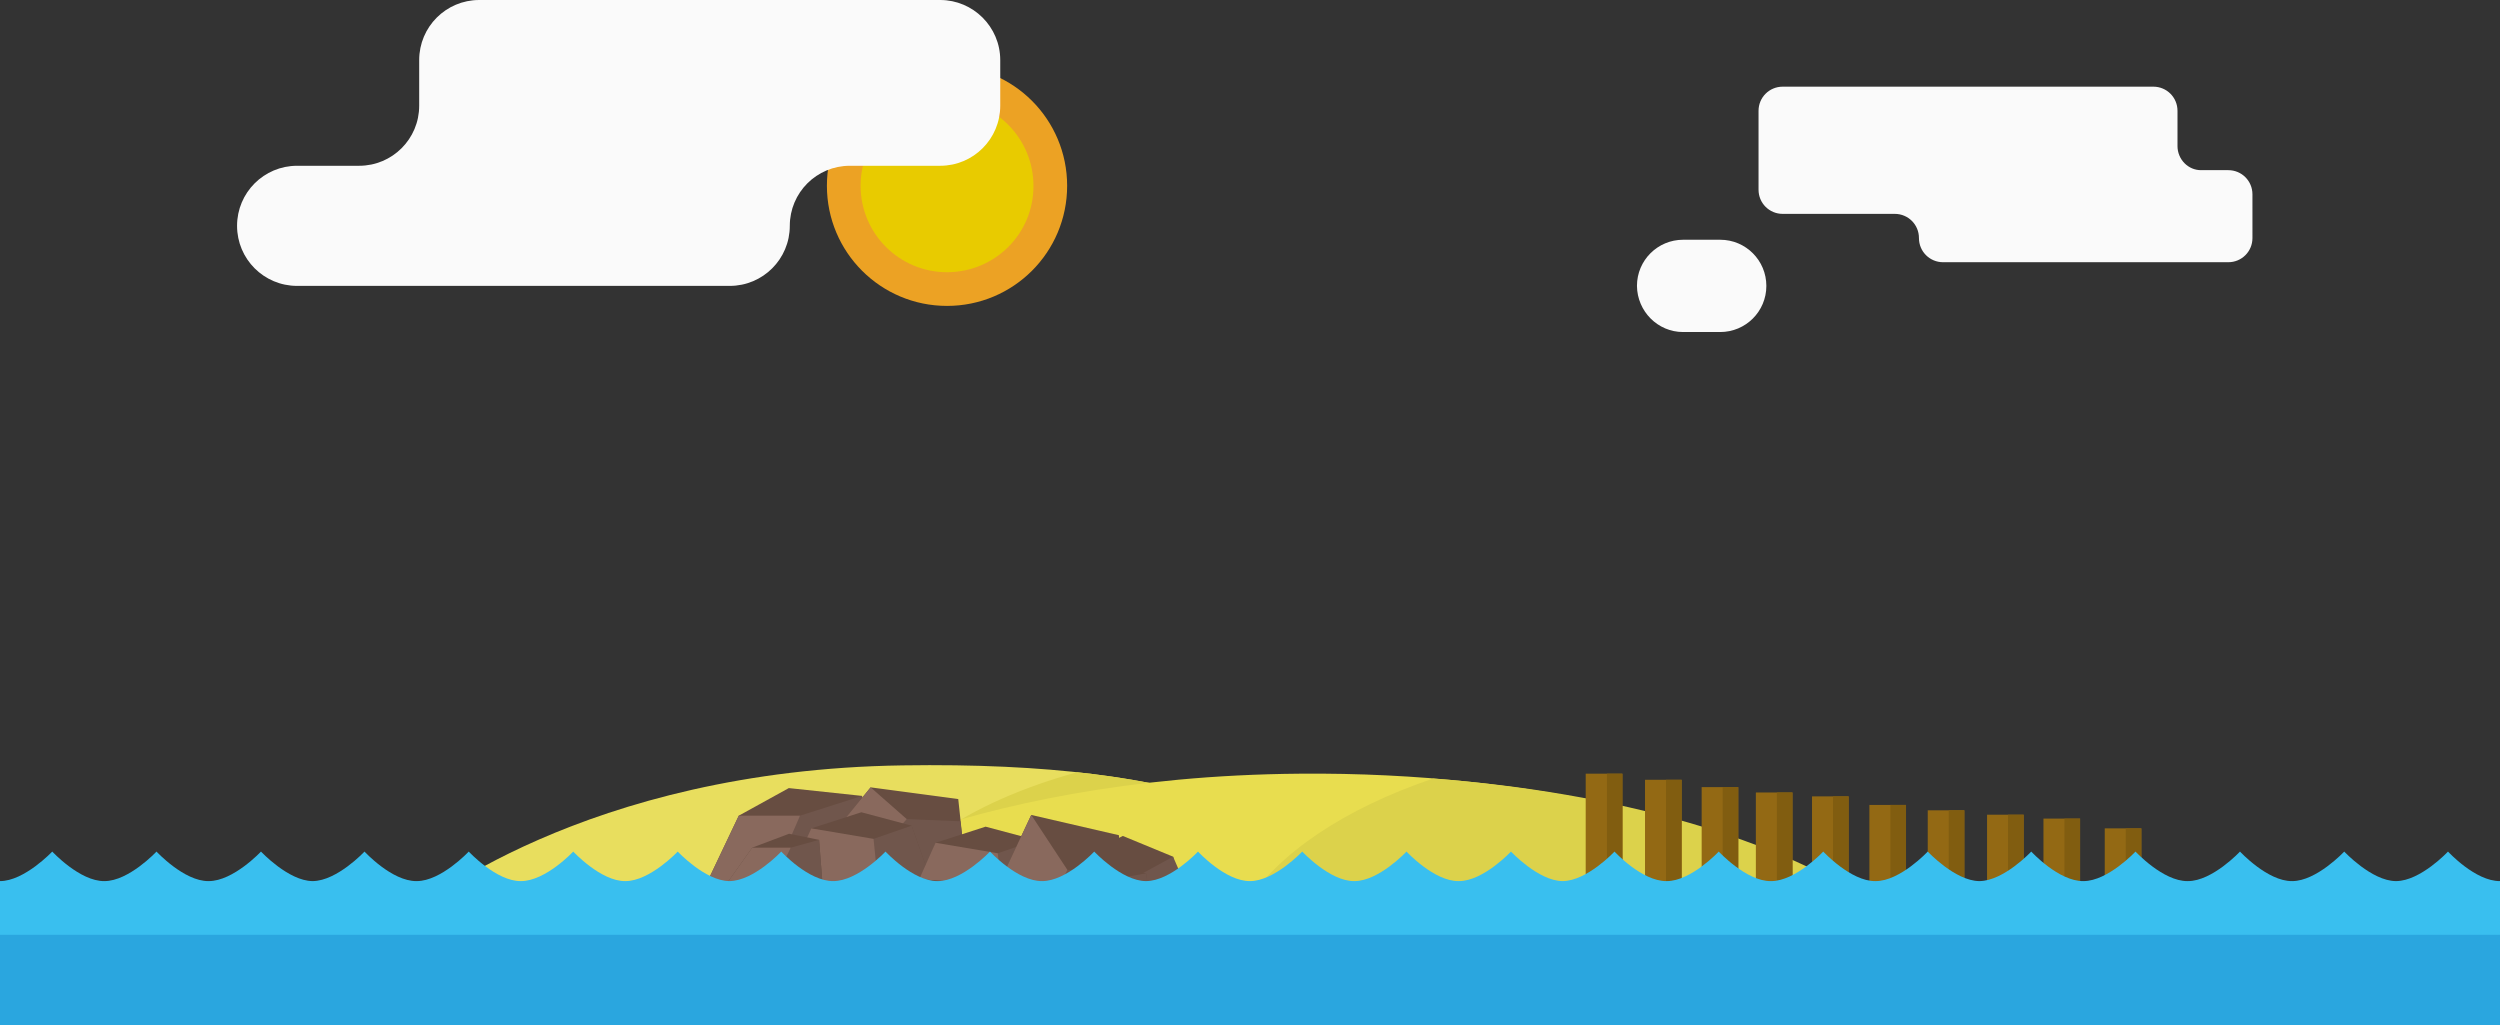 <?xml version="1.0" encoding="utf-8"?>
<!-- Generator: Adobe Illustrator 19.2.1, SVG Export Plug-In . SVG Version: 6.00 Build 0)  -->
<svg version="1.1" id="Layer_1" xmlns="http://www.w3.org/2000/svg" xmlns:xlink="http://www.w3.org/1999/xlink" x="0px" y="0px"
	 viewBox="0 0 1024 419.9" style="enable-background:new 0 0 1024 419.9;" xml:space="preserve">
<rect x="0" y="0" width="1024" height="419.9" fill="#333333" stroke="none"/>
<style type="text/css">
	.st0{fill:#E8DE5E;}
	.st1{fill:#DCD24B;}
	.st2{fill:#ECA224;}
	.st3{fill:#E8CB00;}
	.st4{fill:#E8DD4F;}
	.st5{fill:#674D41;}
	.st6{fill:#70564C;}
	.st7{fill:#89695D;}
	.st8{fill:#936914;}
	.st9{fill:#815D10;}
	.st10{fill:#39BFEF;}
	.st11{fill:#2AA6DF;}
	.st12{fill:#FAFAFA;}
	.st13{fill:#E6E6E6;}
</style>
<g>
	<path id="XMLID_31_" class="st0" d="M584.9,377.5c-45.3-40.5-95.2-65.8-215.2-64c-130.4,1.9-198.9,58.3-203.5,62.4L584.9,377.5z"/>
	<path class="st1" d="M355.3,376.6l229.6,0.9c-35-31.3-72.8-53.5-143.7-61.2C396.5,328.6,364,350.6,355.3,376.6z"/>
</g>
<g id="XMLID_40_">
	<path id="XMLID_39_" class="st2" d="M387.9,125.3L387.9,125.3c-27.2,0-49.2-22-49.2-49.2l0,0c0-27.2,22-49.2,49.2-49.2l0,0
		c27.2,0,49.2,22,49.2,49.2l0,0C437.1,103.3,415.1,125.3,387.9,125.3z"/>
	<path id="XMLID_38_" class="st3" d="M387.9,111.5L387.9,111.5c-19.6,0-35.4-15.9-35.4-35.4l0,0c0-19.6,15.9-35.4,35.4-35.4l0,0
		c19.6,0,35.4,15.9,35.4,35.4l0,0C423.4,95.7,407.5,111.5,387.9,111.5z"/>
</g>
<g>
	<path id="XMLID_29_" class="st4" d="M765.7,371.5c-49.1-34.5-138.1-55.4-233.1-54.6c-141.2,1.1-215.4,49.7-220.4,53.2L765.7,371.5z
		"/>
	<path class="st1" d="M509.7,371.1l260,0.8c-40.3-28.3-107.5-47.4-182.7-53C550.9,331.1,523.3,349.5,509.7,371.1z"/>
</g>
<g>
	<g id="XMLID_47_">
		<polygon id="XMLID_50_" class="st5" points="272.9,396.6 302.6,334.1 323.1,322.8 353.1,326 357.8,400.9 		"/>
		<polygon id="XMLID_49_" class="st6" points="357.8,400.9 272.9,396.6 310.4,360.8 327.7,334.1 353.1,326 		"/>
		<polygon id="XMLID_48_" class="st7" points="272.9,396.6 302.6,334.1 327.7,334.1 300.3,396.8 		"/>
	</g>
	<g>
		<g id="XMLID_46_">
			<polygon id="XMLID_43_" class="st5" points="324.1,362.4 356.6,322.5 392.5,327.3 396.5,364.6 			"/>
			<polygon id="XMLID_45_" class="st6" points="396.5,364.6 324.1,362.4 356.1,344.6 371.4,335.5 393.4,336.4 			"/>
			<polygon id="XMLID_44_" class="st7" points="324.1,362.4 356.6,322.5 371.4,335.5 347.4,362.5 			"/>
		</g>
		<g id="XMLID_51_">
			<polygon id="XMLID_54_" class="st5" points="320.1,376.3 332.3,339.3 352.8,332.7 373.4,338.2 387.6,378.3 			"/>
			<polygon id="XMLID_53_" class="st6" points="387.6,378.3 302.7,375.8 340.2,354.9 357.8,343.6 373.4,338.2 			"/>
			<polygon id="XMLID_52_" class="st7" points="315.4,377.3 332.3,339.3 357.8,343.6 361.2,377.3 			"/>
		</g>
		<g id="XMLID_74_">
			<polygon id="XMLID_77_" class="st5" points="427.2,411 439.4,352.8 459.9,342.4 480.5,350.9 494.7,414.2 			"/>
			<polygon id="XMLID_76_" class="st6" points="500.3,396.7 409.8,410.1 447.3,377.3 464.9,359.4 480.5,350.9 			"/>
			<polygon id="XMLID_75_" class="st7" points="422.5,412.4 439.4,352.8 464.9,359.4 468.2,412.4 			"/>
		</g>
		<g id="XMLID_62_">
			<polygon id="XMLID_65_" class="st5" points="371,382.2 383.2,345.2 403.7,338.6 424.3,344.1 438.4,384.2 			"/>
			<polygon id="XMLID_64_" class="st6" points="438.4,384.2 353.6,381.7 391.1,360.8 408.7,349.5 424.3,344.1 			"/>
			<polygon id="XMLID_63_" class="st7" points="366.2,383.2 383.2,345.2 408.7,349.5 412,383.2 			"/>
		</g>
		<g id="XMLID_55_">
			<polygon id="XMLID_58_" class="st5" points="269.2,402 308.1,347.2 323.2,341.5 335.5,344 339,388.8 			"/>
			<polygon id="XMLID_57_" class="st6" points="339,388.8 269.2,402 306.7,370.6 323.9,347.2 335.5,344 			"/>
			<polygon id="XMLID_56_" class="st7" points="269.2,402 308.1,347.2 323.9,347.2 296.6,402.1 			"/>
		</g>
		<g id="XMLID_70_">
			<polygon id="XMLID_73_" class="st5" points="389.9,403 422.4,333.8 458.3,342.1 462.3,406.6 			"/>
			<polygon id="XMLID_72_" class="st6" points="462.3,406.6 389.9,403 421.9,371.9 437.2,356.3 459.2,357.9 			"/>
			<polygon id="XMLID_71_" class="st7" points="389.9,403 422.4,333.8 437.2,356.3 413.2,403.1 			"/>
		</g>
		<g id="XMLID_66_">
			<polygon id="XMLID_69_" class="st5" points="322.9,403 352.5,366.5 373,359.9 403,361.9 407.8,405.5 			"/>
			<polygon id="XMLID_68_" class="st6" points="407.8,405.5 322.9,403 360.4,382.1 377.6,366.5 403,361.9 			"/>
			<polygon id="XMLID_67_" class="st7" points="322.9,403 352.5,366.5 377.6,366.5 350.2,403.1 			"/>
		</g>
	</g>
</g>
<g>
	<g>
		<rect x="649.5" y="316.9" class="st8" width="15" height="60.5"/>
		<rect x="658.2" y="316.9" class="st9" width="6.4" height="60.5"/>
	</g>
	<g>
		<rect x="673.8" y="319.4" class="st8" width="15" height="60.5"/>
		<rect x="682.4" y="319.4" class="st9" width="6.4" height="60.5"/>
	</g>
	<g>
		<rect x="697" y="322.4" class="st8" width="15" height="60.5"/>
		<rect x="705.6" y="322.4" class="st9" width="6.4" height="60.5"/>
	</g>
	<g>
		<rect x="719.2" y="324.6" class="st8" width="15" height="60.5"/>
		<rect x="727.8" y="324.6" class="st9" width="6.4" height="60.5"/>
	</g>
	<g>
		<rect x="742.2" y="326.2" class="st8" width="15" height="60.5"/>
		<rect x="750.8" y="326.2" class="st9" width="6.4" height="60.5"/>
	</g>
	<g>
		<rect x="765.7" y="329.7" class="st8" width="15" height="60.5"/>
		<rect x="774.3" y="329.7" class="st9" width="6.4" height="60.5"/>
	</g>
	<g>
		<rect x="789.6" y="331.9" class="st8" width="15" height="60.5"/>
		<rect x="798.2" y="331.9" class="st9" width="6.4" height="60.5"/>
	</g>
	<g>
		<rect x="813.9" y="333.7" class="st8" width="15" height="60.5"/>
		<rect x="822.5" y="333.7" class="st9" width="6.4" height="60.5"/>
	</g>
	<g>
		<rect x="837" y="335.3" class="st8" width="15" height="60.5"/>
		<rect x="845.6" y="335.3" class="st9" width="6.4" height="60.5"/>
	</g>
	<g>
		<rect x="862.1" y="339.3" class="st8" width="15" height="60.5"/>
		<rect x="870.7" y="339.3" class="st9" width="6.4" height="60.5"/>
	</g>
</g>
<g id="XMLID_30_">
	<polygon id="XMLID_61_" class="st5" points="403.2,396.2 442.1,359.8 457.2,356 469.5,357.7 473,387.5 	"/>
	<polygon id="XMLID_60_" class="st6" points="473,387.5 403.2,396.2 440.7,375.3 457.9,359.8 469.5,357.7 	"/>
	<polygon id="XMLID_59_" class="st7" points="403.2,396.2 442.1,359.8 457.9,359.8 430.6,396.4 	"/>
</g>
<path class="st10" d="M0,360.9h1024V419H0V360.9z M42.7,360.9c-10,0.1-21.3-12.1-21.3-12.1S10,360.9,0,360.9h21.3H42.7z M85.4,360.9
	c-10,0.1-21.3-12.1-21.3-12.1s-11.3,12.1-21.3,12.1h21.3H85.4z M149.3,360.9h21.3c-10.1,0.1-21.3-12.1-21.3-12.1s-11.2,12-21.2,12.1
	h0.2H149.3z M128,360.9L128,360.9c-9.9-0.1-21.1-12.1-21.1-12.1s-11.3,12.1-21.4,12.1h21.3H128z M213.3,360.9
	c-10,0.1-21.3-12.1-21.3-12.1s-11.3,12.1-21.3,12.1H192H213.3z M256.1,360.9c-10,0.1-21.3-12.1-21.3-12.1s-11.3,12.1-21.4,12.1h21.3
	H256.1z M320,360.9h21.3c-10.1,0.1-21.3-12.1-21.3-12.1s-11.2,12-21.2,12.1h0.2H320z M298.7,360.9L298.7,360.9
	c-9.9-0.1-21.1-12.1-21.1-12.1s-11.4,12.1-21.4,12.1h21.3H298.7z M384,360.9c-10,0.1-21.3-12.1-21.3-12.1s-11.3,12.1-21.4,12.1h21.3
	H384z M426.8,360.9c-10,0.1-21.3-12.1-21.3-12.1s-11.4,12.1-21.4,12.1h21.3H426.8z M490.7,360.9H512c-10.1,0.1-21.3-12.1-21.3-12.1
	s-11.2,12-21.2,12.1h0.2H490.7z M469.3,360.9L469.3,360.9c-9.9-0.1-21.1-12.1-21.1-12.1s-11.3,12.1-21.3,12.1h21.3H469.3z
	 M554.7,360.9c-10,0.1-21.3-12.1-21.3-12.1S522,360.9,512,360.9h21.3H554.7z M597.4,360.9c-10,0.1-21.3-12.1-21.3-12.1
	s-11.3,12.1-21.3,12.1h21.3H597.4z M661.3,360.9h21.3c-10.1,0.1-21.3-12.1-21.3-12.1s-11.2,12-21.2,12.1h0.2H661.3z M640,360.9
	L640,360.9c-9.9-0.1-21.1-12.1-21.1-12.1s-11.3,12.1-21.3,12.1h21.3H640z M725.3,360.9c-10,0.1-21.3-12.1-21.3-12.1
	s-11.3,12.1-21.3,12.1H704H725.3z M768.1,360.9c-10,0.1-21.3-12.1-21.3-12.1s-11.3,12.1-21.3,12.1h21.3H768.1z M832,360.9h21.3
	c-10.1,0.1-21.3-12.1-21.3-12.1s-11.2,12-21.2,12.1h0.2H832z M810.7,360.9L810.7,360.9c-9.9-0.1-21.1-12.1-21.1-12.1
	s-11.3,12.1-21.3,12.1h21.3H810.7z M896,360.9c-10,0.1-21.3-12.1-21.3-12.1s-11.3,12.1-21.3,12.1h21.3H896z M938.8,360.9
	c-10,0.1-21.3-12.1-21.3-12.1s-11.3,12.1-21.3,12.1h21.3H938.8z M1002.7,360.9h21.3c-10.1,0.1-21.3-12.1-21.3-12.1
	s-11.2,12-21.2,12.1h0.2H1002.7z M981.3,360.9L981.3,360.9c-9.9-0.1-21.1-12.1-21.1-12.1s-11.3,12.1-21.3,12.1h21.3H981.3z"/>
<rect id="XMLID_32_" y="382.9" class="st11" width="1024" height="37"/>
<g id="XMLID_109_">
	<g id="XMLID_137_">
		<g id="XMLID_138_">
			<path id="XMLID_139_" class="st12" d="M385.1,0H196.3c-13.6,0-24.6,11-24.6,24.6v18.7c0,13.6-11,24.6-24.6,24.6h-25.4
				c-13.6,0-24.6,11-24.6,24.6l0,0c0,13.6,11,24.6,24.6,24.6h177.2c13.6,0,24.6-11,24.6-24.6l0,0c0-13.6,11-24.6,24.6-24.6h37
				c13.6,0,24.6-11,24.6-24.6V24.6C409.7,11,398.6,0,385.1,0z"/>
		</g>
	</g>
</g>
<path id="XMLID_37_" class="st13" d="M-309.3-164.1L-309.3-164.1L-309.3-164.1z"/>
<g id="XMLID_33_">
	<path id="XMLID_34_" class="st12" d="M891.9,59.8V45.4c0-5.5-4.4-9.9-9.9-9.9H730.2c-5.5,0-9.9,4.4-9.9,9.9v32.3
		c0,5.5,4.4,9.9,9.9,9.9h45.9c5.5,0,9.9,4.4,9.9,9.9l0,0c0,5.5,4.4,9.9,9.9,9.9h116.8c5.5,0,9.9-4.4,9.9-9.9V79.6
		c0-5.5-4.4-9.9-9.9-9.9h-11C896.3,69.8,891.9,65.3,891.9,59.8z"/>
	<path id="XMLID_42_" class="st12" d="M689.4,136h15.2c10.4,0,18.9-8.4,18.9-18.9l0,0c0-10.4-8.4-18.9-18.9-18.9h-15.2
		c-10.4,0-18.9,8.4-18.9,18.9l0,0C670.6,127.5,679,136,689.4,136z"/>
</g>
</svg>

